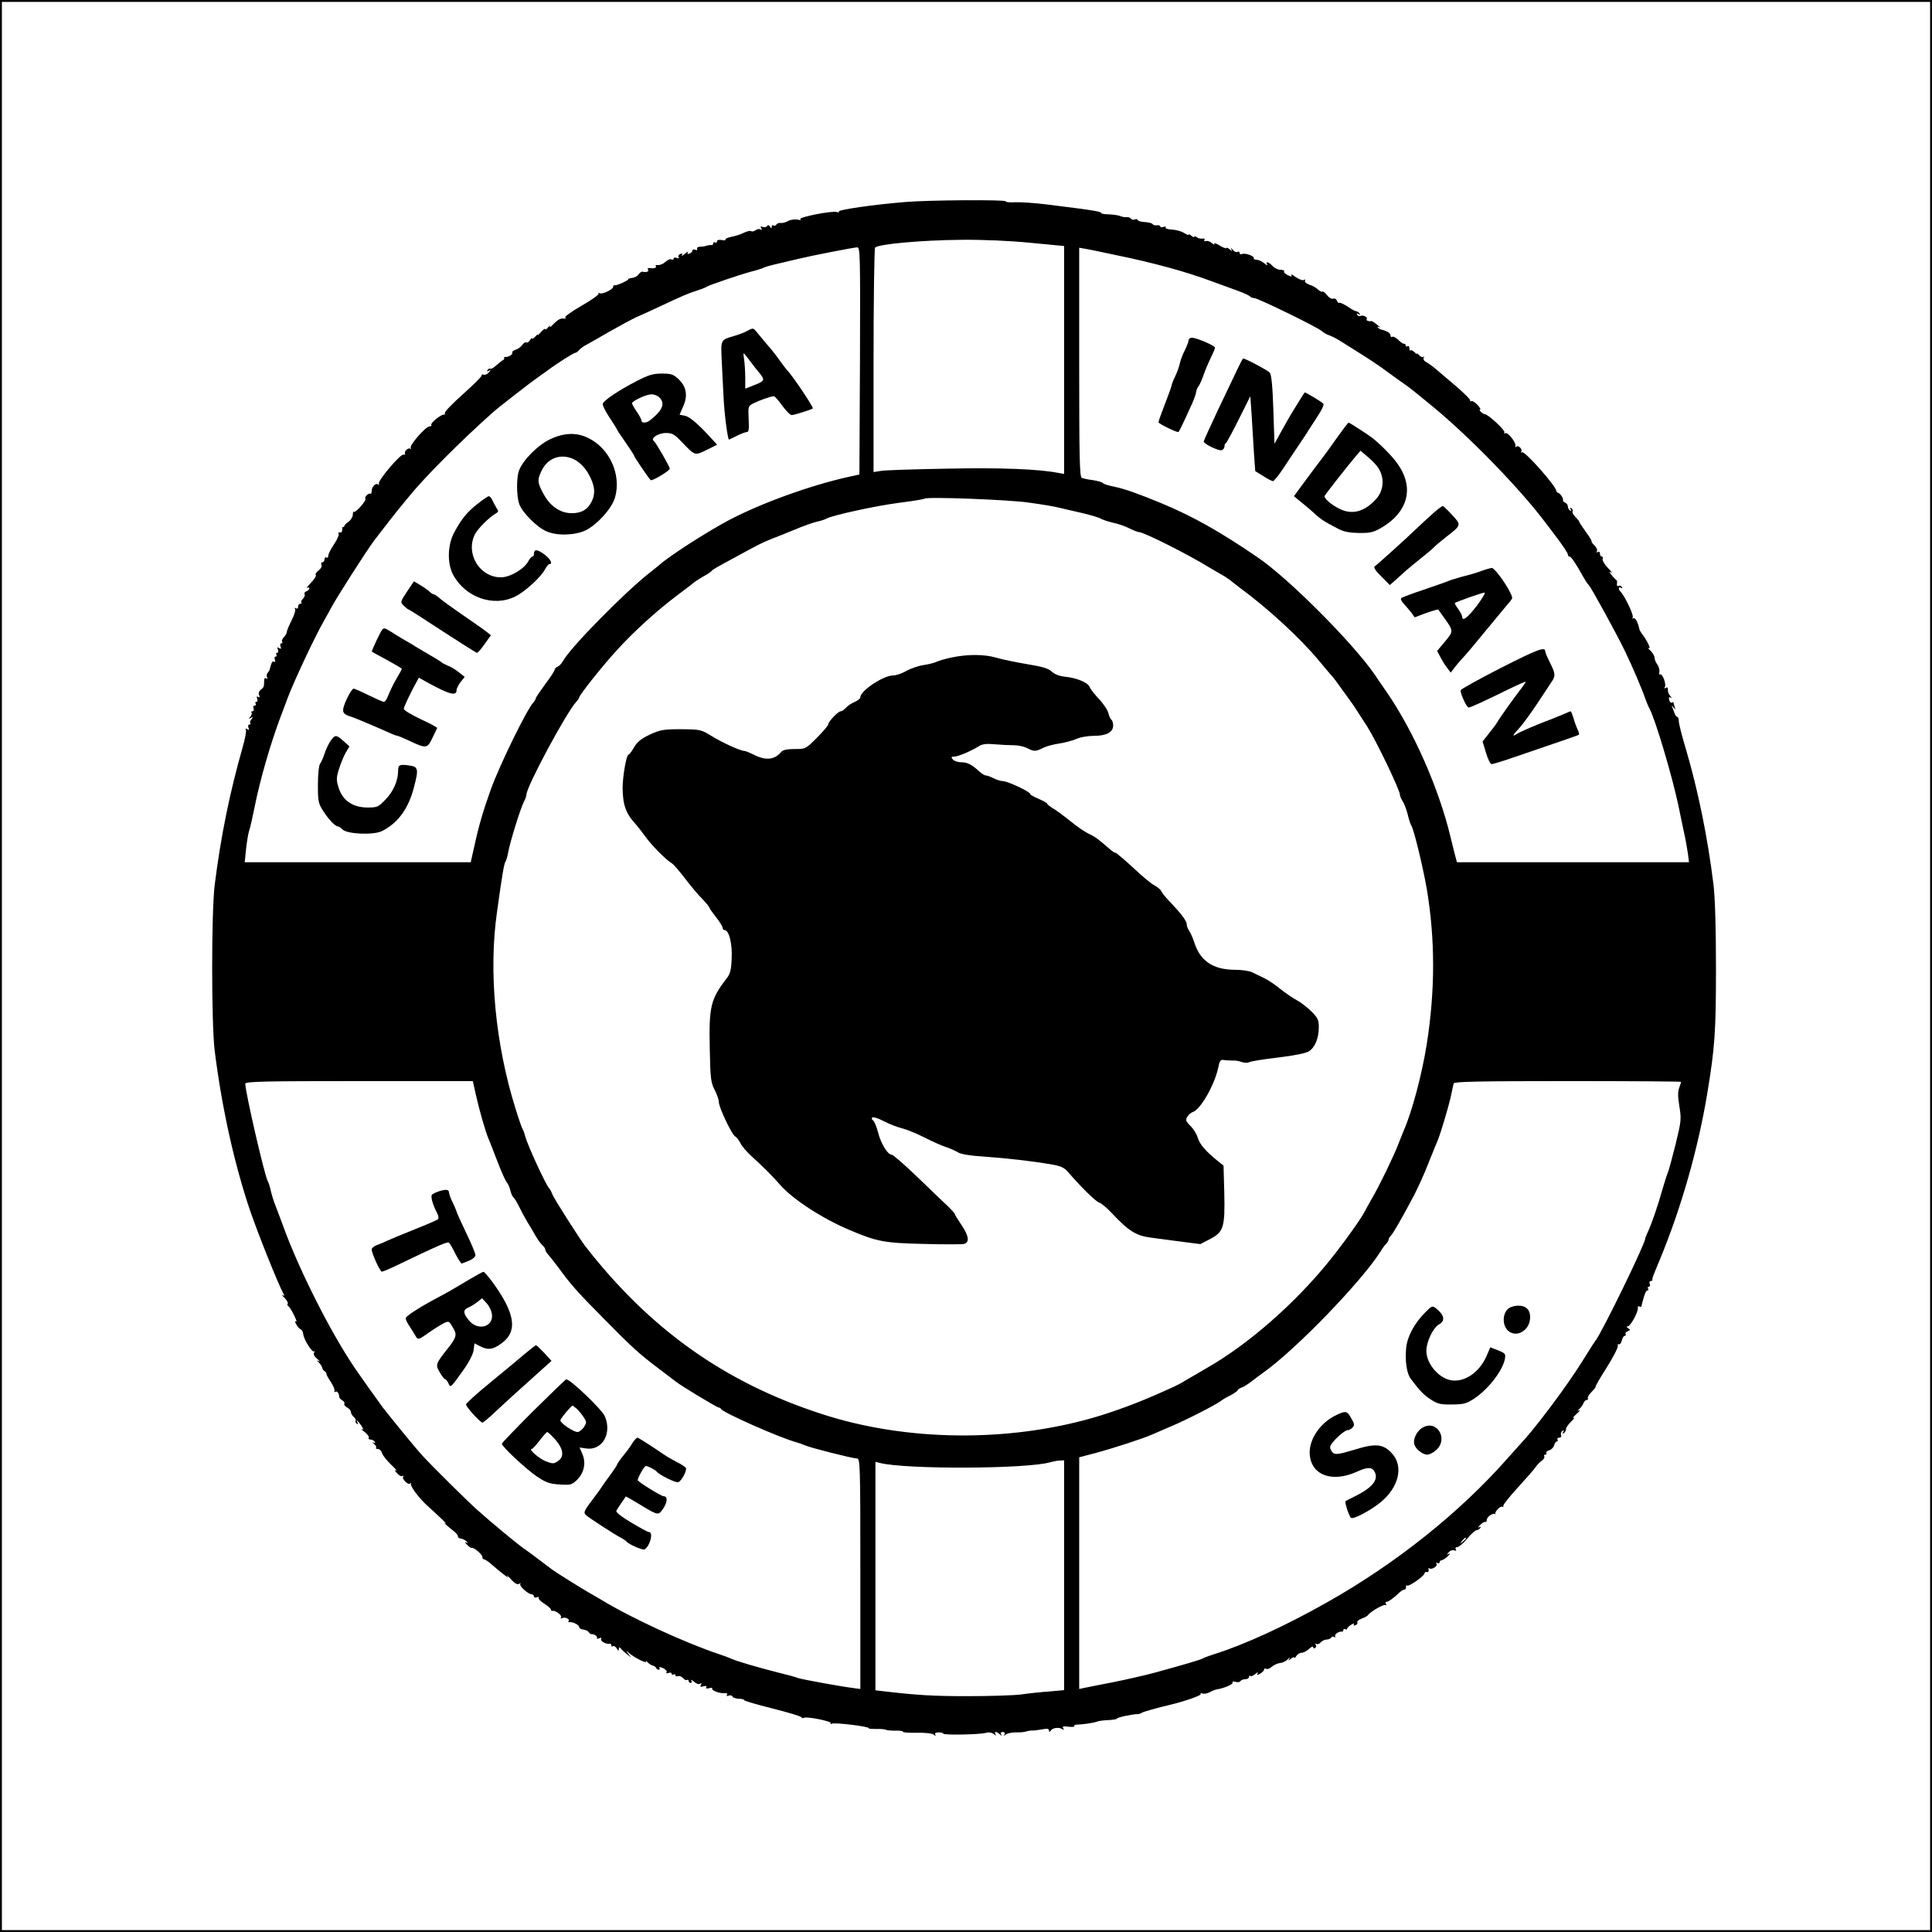 <?xml version="1.0" standalone="no"?>
<!DOCTYPE svg PUBLIC "-//W3C//DTD SVG 20010904//EN"
 "http://www.w3.org/TR/2001/REC-SVG-20010904/DTD/svg10.dtd">
<svg version="1.0" xmlns="http://www.w3.org/2000/svg"
 width="1024pt" height="1024pt" viewBox="0 0 1024 1024"
 preserveAspectRatio="xMidYMid meet">
<g transform="translate(0,1024) scale(0.1,-0.1)"
fill="#000000" stroke="none">
<path d="M0 5120 l0 -5120 5120 0 5120 0 0 5120 0 5120 -5120 0 -5120 0 0
-5120z m10230 0 l0 -5110 -5110 0 -5110 0 0 5110 0 5110 5110 0 5110 0 0
-5110z"/>
<path d="M4795 9169 c-162 -13 -355 -41 -349 -50 3 -5 -2 -6 -10 -3 -23 9
-209 -28 -194 -38 8 -5 2 -6 -14 -2 -14 3 -37 0 -50 -7 -12 -7 -30 -12 -40
-11 -9 2 -19 -2 -23 -8 -3 -6 -11 -8 -16 -5 -5 4 -9 0 -9 -7 0 -10 -2 -10 -9
1 -6 9 -11 10 -15 3 -4 -6 -14 -8 -23 -5 -12 5 -14 3 -8 -7 5 -9 4 -11 -4 -6
-6 4 -18 2 -26 -4 -8 -6 -19 -9 -24 -5 -6 3 -23 -1 -39 -9 -15 -8 -44 -17 -65
-21 -20 -4 -35 -11 -32 -15 2 -4 -7 -5 -20 -2 -15 2 -25 0 -25 -7 0 -7 -4 -9
-10 -6 -5 3 -10 1 -10 -4 0 -6 -3 -10 -7 -10 -5 1 -12 0 -18 -1 -5 -1 -14 -3
-20 -5 -5 -1 -18 -3 -28 -3 -10 -1 -15 -6 -12 -12 3 -6 -1 -7 -9 -4 -9 3 -16
2 -16 -4 0 -5 -7 -13 -16 -16 -10 -4 -13 -2 -8 7 4 6 -3 3 -16 -8 -13 -11 -20
-14 -16 -8 5 9 2 11 -8 7 -9 -3 -13 -11 -9 -17 4 -6 0 -8 -10 -4 -10 3 -17 2
-17 -4 0 -6 -5 -7 -11 -4 -6 4 -20 -2 -32 -13 -12 -11 -30 -18 -40 -17 -9 2
-15 -1 -11 -6 5 -9 -9 -13 -35 -10 -7 2 -10 -2 -6 -8 6 -10 -8 -16 -30 -11 -5
1 -15 -6 -21 -15 -7 -9 -21 -17 -33 -18 -12 -1 -21 -4 -21 -7 0 -7 -63 -35
-72 -32 -5 1 -8 -2 -8 -8 0 -14 -59 -42 -72 -34 -6 4 -9 3 -5 -2 3 -5 -37 -34
-88 -63 -52 -30 -92 -58 -89 -63 3 -5 2 -8 -3 -7 -21 4 -34 -3 -59 -28 -15
-16 -23 -21 -20 -13 4 8 0 6 -8 -4 -9 -11 -16 -16 -16 -10 0 5 -10 -2 -23 -16
-12 -14 -20 -21 -17 -15 3 6 -3 2 -12 -8 -10 -11 -18 -15 -18 -11 0 5 -5 1
-11 -9 -6 -9 -14 -15 -19 -12 -5 3 -15 -3 -22 -13 -7 -11 -23 -22 -36 -26 -12
-4 -20 -11 -17 -16 5 -8 -23 -25 -38 -22 -4 1 -6 -1 -5 -5 2 -5 -1 -10 -7 -12
-5 -3 -21 -15 -34 -27 -14 -13 -28 -21 -32 -18 -4 2 -11 -1 -15 -7 -5 -8 -3
-9 7 -4 12 8 12 6 0 -9 -8 -9 -20 -15 -27 -12 -8 3 -13 1 -11 -4 1 -5 -43 -49
-98 -98 -55 -49 -99 -94 -97 -101 1 -6 -1 -10 -5 -9 -13 4 -73 -44 -67 -54 3
-4 -1 -8 -10 -8 -19 0 -107 -100 -99 -113 3 -6 2 -8 -3 -5 -11 7 -35 -17 -27
-26 4 -3 -1 -6 -10 -6 -19 0 -134 -137 -129 -153 2 -7 0 -9 -4 -5 -11 11 -34
-12 -34 -34 0 -10 -3 -17 -7 -15 -10 6 -34 -19 -26 -27 3 -3 -8 -21 -25 -40
-16 -19 -33 -32 -36 -29 -3 4 -6 -3 -6 -15 0 -11 -10 -28 -22 -37 -13 -8 -23
-19 -23 -23 0 -4 -3 -6 -6 -5 -4 1 -6 -5 -5 -15 0 -9 -5 -16 -12 -14 -8 1 -11
-2 -7 -8 3 -5 -8 -30 -24 -54 -17 -25 -31 -52 -31 -61 0 -9 -4 -13 -10 -10 -5
3 -10 -1 -10 -9 0 -9 -5 -16 -11 -16 -6 0 -9 -7 -5 -15 3 -8 -4 -21 -16 -29
-11 -8 -18 -19 -14 -24 3 -5 -9 -24 -27 -42 -18 -19 -26 -30 -19 -26 6 4 12 3
12 -2 0 -6 -7 -13 -16 -16 -8 -3 -13 -10 -10 -15 4 -5 0 -16 -8 -24 -8 -8 -12
-17 -9 -21 4 -3 1 -6 -5 -6 -7 0 -12 -7 -12 -16 0 -9 -5 -12 -12 -8 -7 4 -8 3
-4 -4 4 -6 -5 -34 -19 -61 -14 -28 -25 -55 -25 -61 0 -6 -7 -18 -15 -27 -8 -8
-13 -19 -10 -24 4 -5 2 -9 -4 -9 -6 0 -7 -7 -4 -17 5 -12 3 -14 -7 -8 -10 6
-12 4 -7 -8 3 -10 2 -17 -4 -17 -6 0 -7 -4 -4 -10 3 -5 2 -10 -4 -10 -6 0 -7
-7 -4 -17 4 -10 2 -14 -4 -10 -9 6 -15 -6 -24 -43 0 -3 -5 -10 -11 -17 -5 -7
-6 -18 -2 -24 4 -8 3 -9 -4 -5 -8 5 -12 0 -12 -13 0 -31 -2 -35 -18 -47 -9 -7
-13 -18 -9 -28 5 -11 3 -15 -5 -10 -8 5 -9 2 -5 -9 3 -10 2 -17 -4 -17 -6 0
-7 -4 -4 -10 3 -5 1 -10 -5 -10 -7 0 -10 -7 -6 -15 3 -8 0 -15 -6 -15 -6 0 -8
-3 -5 -7 4 -3 1 -13 -6 -21 -10 -13 -9 -14 3 -7 12 7 13 6 3 -7 -7 -8 -10 -18
-6 -21 3 -4 1 -7 -5 -7 -6 0 -9 -7 -5 -17 5 -12 3 -14 -7 -8 -8 5 -11 4 -7 -2
4 -6 -4 -49 -17 -94 -68 -238 -116 -473 -148 -729 -18 -143 -18 -737 0 -880
38 -303 104 -600 188 -848 43 -125 149 -390 175 -436 8 -14 8 -16 -3 -11 -7 5
-3 -2 10 -14 12 -12 20 -26 17 -31 -3 -4 -2 -10 2 -12 5 -1 18 -22 30 -46 12
-24 18 -40 12 -36 -7 4 -7 -1 1 -15 6 -12 17 -24 24 -27 6 -2 12 -13 13 -24 2
-28 48 -101 58 -93 4 5 5 2 0 -6 -5 -9 0 -20 16 -33 13 -11 17 -17 9 -13 -13
6 -13 5 0 -7 8 -7 16 -20 18 -28 2 -8 8 -16 13 -18 5 -2 9 -8 9 -13 0 -6 11
-26 25 -46 13 -20 21 -41 18 -46 -3 -6 -1 -7 4 -4 10 6 20 -7 21 -27 0 -5 7
-13 16 -18 9 -5 14 -13 11 -18 -3 -5 4 -14 15 -20 11 -6 20 -17 20 -24 0 -8 7
-19 15 -26 8 -7 13 -16 10 -20 -3 -5 0 -12 6 -16 8 -4 9 -3 5 4 -15 24 2 11
19 -14 12 -18 13 -24 4 -19 -8 3 -2 -3 14 -15 15 -12 25 -26 21 -31 -3 -5 2
-9 10 -9 8 0 18 -5 22 -12 5 -7 2 -9 -7 -4 -8 4 -6 1 3 -7 10 -8 15 -17 11
-20 -3 -4 1 -7 10 -7 8 0 19 -10 22 -22 4 -13 26 -40 49 -62 22 -21 34 -35 26
-30 -10 5 -9 0 4 -14 10 -12 23 -19 29 -15 5 3 7 1 4 -4 -8 -13 27 -46 37 -36
4 5 6 4 4 -2 -4 -13 47 -81 92 -120 69 -63 105 -97 90 -89 -15 9 2 -7 47 -43
12 -10 21 -21 20 -26 -1 -5 6 -11 17 -12 10 -2 24 -9 30 -16 8 -9 7 -10 -4 -4
-8 4 -6 -1 5 -12 11 -11 22 -19 24 -17 8 7 61 -37 58 -49 -1 -6 3 -11 8 -12 6
0 21 -10 35 -22 69 -60 104 -85 90 -67 -8 11 -1 5 16 -14 21 -24 36 -32 45
-27 8 5 11 5 7 0 -9 -9 41 -55 60 -55 6 0 12 -5 12 -11 0 -6 7 -8 16 -5 8 3
13 2 9 -3 -3 -5 11 -19 30 -31 19 -12 35 -26 35 -31 0 -5 3 -8 8 -7 15 4 52
-23 46 -34 -4 -6 -3 -8 4 -5 14 9 43 -3 36 -14 -3 -5 -2 -8 3 -7 16 4 53 -14
53 -26 0 -6 10 -12 22 -13 11 -1 24 -7 28 -13 4 -7 10 -11 14 -11 15 1 35 -12
30 -20 -3 -5 3 -6 12 -2 11 4 15 3 10 -5 -6 -10 29 -29 47 -24 4 1 7 -3 7 -9
0 -5 4 -8 9 -4 6 3 14 -3 20 -12 8 -14 10 -15 11 -3 0 9 3 11 8 5 4 -5 18 -19
32 -30 l25 -20 -15 20 c-14 20 -14 20 6 2 30 -25 95 -57 88 -43 -3 6 0 4 8 -4
7 -8 20 -16 28 -18 8 -2 17 -8 18 -13 2 -5 8 -9 13 -9 6 0 7 5 4 10 -4 6 4 5
19 -1 14 -7 23 -17 19 -22 -4 -6 0 -8 10 -4 10 3 17 2 17 -4 0 -6 4 -7 10 -4
5 3 10 2 10 -4 0 -6 6 -8 13 -5 8 3 20 -2 27 -10 7 -9 16 -13 21 -10 5 3 9 0
9 -5 0 -6 5 -11 11 -11 5 0 7 6 3 13 -4 6 2 4 14 -6 12 -11 26 -16 33 -11 8 5
10 3 4 -6 -6 -10 -3 -12 13 -8 14 4 20 2 15 -5 -4 -6 2 -8 15 -5 12 4 20 2 17
-2 -6 -10 44 -28 68 -24 10 1 14 -2 10 -9 -4 -6 0 -8 10 -4 9 3 17 1 19 -5 2
-6 18 -11 35 -12 17 0 29 -4 27 -7 -2 -3 65 -23 149 -44 84 -21 154 -42 155
-47 2 -4 7 -6 12 -3 14 9 149 -18 143 -28 -3 -6 -1 -7 5 -3 13 8 203 -15 197
-24 -2 -3 16 -4 38 -4 23 1 46 -1 52 -4 5 -3 29 -5 52 -5 24 1 41 -2 39 -6 -2
-3 30 -6 72 -5 45 1 83 -3 91 -10 11 -8 13 -8 8 0 -4 7 2 12 18 12 14 0 25 -3
25 -7 0 -8 188 -5 223 4 18 5 33 3 44 -6 12 -10 15 -10 9 -1 -9 16 6 16 23 0
11 -10 13 -10 7 0 -5 7 -1 12 9 12 10 0 13 -5 9 -13 -6 -9 -5 -9 7 0 8 6 32
11 54 11 22 -1 47 2 55 5 8 3 22 5 30 5 8 -1 32 2 53 6 27 5 37 4 37 -6 0 -9
2 -10 8 -2 9 16 43 21 61 10 10 -7 12 -6 6 4 -6 9 1 12 28 8 20 -2 34 -1 31 3
-2 5 4 8 13 8 33 1 88 9 104 15 8 4 36 8 62 9 26 1 47 5 47 8 0 6 78 23 110
24 8 0 17 3 20 6 4 5 87 28 155 44 72 17 164 49 159 56 -3 5 2 6 10 3 8 -3 25
0 38 7 13 7 30 14 38 15 39 6 89 28 83 37 -3 5 3 6 15 3 11 -4 23 -2 27 4 3 5
15 10 26 10 10 0 19 5 19 12 0 6 3 8 7 5 3 -4 15 1 26 10 11 10 17 12 13 5 -7
-11 -4 -12 13 -3 11 7 21 16 21 22 0 6 5 7 11 4 5 -4 19 1 29 10 11 10 31 19
46 21 14 1 32 11 41 21 8 10 11 11 7 3 -7 -13 -5 -13 9 -1 9 7 17 10 17 5 0
-5 5 -1 11 9 5 9 18 17 28 17 9 0 27 9 39 20 12 12 22 16 22 10 0 -6 5 -8 10
-5 6 4 7 11 4 17 -4 6 -2 8 3 5 6 -4 16 0 23 8 7 8 21 15 31 15 10 0 21 5 24
10 4 6 11 7 17 4 6 -4 8 -2 5 3 -7 10 20 28 36 25 4 -1 7 3 7 9 0 5 5 7 10 4
6 -3 10 -2 10 2 0 5 9 14 21 21 12 8 18 9 15 3 -4 -7 -1 -8 8 -5 9 3 13 10 10
15 -3 5 7 14 23 20 15 5 30 14 33 18 12 18 84 60 93 54 6 -3 7 -1 3 5 -4 7 -2
12 3 12 10 0 37 19 69 50 9 8 20 15 26 15 6 1 10 7 8 14 -1 7 1 10 6 7 10 -6
92 51 92 65 0 5 6 8 13 7 6 -2 11 4 9 12 -2 8 0 12 3 8 11 -11 47 11 39 24 -4
7 -3 8 4 4 7 -4 12 -2 12 3 0 6 5 11 10 11 6 0 21 10 33 21 12 12 15 18 7 14
-13 -8 -13 -6 -2 7 8 10 20 14 29 11 11 -4 14 -2 9 5 -4 7 -1 12 8 12 8 0 32
20 53 45 20 25 43 45 50 45 6 0 15 5 19 12 5 7 2 8 -7 3 -8 -4 -5 1 6 12 11
11 23 19 28 16 4 -2 7 3 7 11 0 16 33 39 44 31 3 -3 4 -2 2 1 -7 9 27 44 36
38 5 -3 7 -1 6 5 -2 5 33 49 77 97 44 48 87 97 94 108 8 12 23 27 33 34 10 7
16 18 13 23 -4 5 -1 9 5 9 6 0 9 4 6 9 -3 5 4 11 15 14 11 3 23 15 26 26 3 12
10 21 15 21 5 0 6 4 3 10 -3 5 1 10 9 10 9 0 13 6 10 14 -3 8 0 17 7 22 8 5
10 3 4 -6 -5 -9 -4 -11 3 -6 7 4 12 13 12 21 0 8 12 26 28 41 15 15 20 23 12
19 -8 -4 -1 5 15 20 17 14 23 24 15 20 -12 -5 -12 -4 1 7 8 7 18 21 22 31 3 9
11 17 17 17 6 0 9 4 6 9 -3 5 6 20 21 35 14 14 23 26 20 26 -3 0 23 46 59 102
35 56 62 108 59 116 -2 7 0 10 5 7 5 -3 12 6 16 20 3 14 10 25 16 25 5 0 7 4
4 9 -3 5 2 12 11 15 15 6 15 8 3 16 -10 6 -11 10 -3 10 15 0 58 79 54 99 -1 7
2 10 8 6 6 -3 12 -1 12 4 1 6 2 14 4 19 14 51 19 62 27 62 5 0 6 5 3 10 -3 6
-2 10 4 10 6 0 8 7 5 15 -4 8 -1 15 5 15 6 0 10 3 9 8 -1 7 0 11 40 107 113
273 202 585 251 880 40 243 46 324 46 665 0 215 -5 373 -13 440 -31 253 -83
506 -148 725 -20 66 -36 130 -36 143 0 12 -4 22 -8 22 -4 0 -10 8 -14 18 -3 9
-9 24 -12 32 -5 13 -4 13 6 0 10 -13 11 -12 6 3 -3 10 -6 21 -6 23 0 3 -4 3
-9 0 -5 -3 -11 3 -14 14 -3 13 -1 18 6 13 9 -5 9 -3 0 8 -11 14 -13 19 -13 40
0 5 -5 7 -12 3 -7 -5 -8 -3 -4 5 9 15 -13 73 -25 66 -4 -3 -6 3 -4 14 2 10 -3
27 -10 38 -8 10 -15 26 -15 35 0 10 -10 27 -22 39 -13 12 -17 18 -9 14 14 -8
-10 43 -36 75 -6 8 -13 20 -14 25 -7 36 -22 64 -32 58 -6 -3 -7 -1 -3 5 6 11
-42 113 -65 136 -13 14 -11 29 3 20 7 -4 8 -3 4 5 -4 6 -12 9 -17 6 -8 -6 -11
2 -8 21 0 4 -3 10 -8 13 -4 3 -15 15 -23 25 -13 18 -13 19 0 11 8 -5 0 7 -18
25 -18 19 -30 40 -28 47 3 7 1 13 -4 13 -6 0 -10 7 -10 16 0 9 -5 12 -12 8 -7
-4 -8 -3 -4 4 4 6 -2 20 -14 32 -11 11 -17 20 -14 20 3 0 -10 23 -30 50 -20
28 -36 52 -36 55 0 3 -9 14 -20 25 -12 12 -18 25 -15 30 3 5 0 12 -6 16 -8 5
-9 3 -4 -6 5 -9 4 -11 -3 -6 -7 4 -12 14 -12 22 0 8 -7 17 -15 20 -8 4 -13 9
-11 13 5 7 -15 37 -26 39 -5 1 -8 5 -9 10 -2 26 -168 214 -182 205 -5 -3 -7
-1 -4 4 8 13 -17 36 -27 25 -4 -4 -6 -2 -4 4 5 18 -41 76 -54 68 -6 -4 -8 -3
-4 4 6 10 -87 97 -105 97 -4 0 -14 6 -21 13 -6 6 -8 12 -3 12 5 0 -2 11 -15
25 -12 13 -27 22 -32 19 -5 -3 -7 -1 -6 4 2 5 -33 39 -77 77 -44 37 -92 78
-106 90 -15 13 -36 28 -48 35 -13 6 -19 16 -15 23 4 7 4 9 -1 5 -4 -4 -15 1
-24 10 -9 10 -14 13 -11 7 3 -6 -2 -3 -11 7 -9 9 -19 14 -23 11 -3 -4 -6 1 -6
11 0 9 -4 14 -10 11 -5 -3 -10 -1 -10 4 0 6 -3 10 -7 9 -5 -2 -18 7 -31 20
-12 12 -27 20 -32 17 -6 -4 -10 0 -10 8 0 12 -21 24 -52 31 -3 0 -10 5 -15 10
-5 5 -2 6 7 2 8 -4 4 1 -10 12 -13 11 -27 20 -30 20 -19 -2 -30 3 -26 11 7 10
-22 24 -34 16 -5 -3 -12 0 -16 6 -5 8 -3 9 6 4 9 -5 11 -4 6 3 -4 7 -12 12
-17 12 -6 0 -26 11 -46 25 -20 13 -40 22 -44 20 -4 -3 -10 2 -13 11 -3 9 -12
14 -20 11 -8 -3 -22 5 -32 18 -10 13 -21 22 -25 19 -4 -2 -14 3 -23 11 -8 9
-29 21 -46 26 -17 6 -27 16 -23 22 3 6 1 7 -6 3 -6 -4 -25 3 -43 15 -17 13
-28 18 -24 11 6 -9 2 -10 -18 -1 -14 7 -23 16 -20 20 3 5 -6 9 -19 9 -13 0
-32 9 -42 20 -20 22 -40 27 -29 8 4 -7 -2 -5 -13 5 -11 10 -30 19 -41 20 -11
0 -19 4 -17 8 7 10 -43 29 -60 23 -8 -4 -15 -1 -15 6 0 6 -5 8 -11 5 -6 -4
-17 1 -25 11 -9 11 -12 12 -8 4 7 -13 5 -13 -9 -1 -9 7 -17 10 -17 6 0 -4 -16
2 -36 14 -19 12 -32 15 -28 9 4 -7 -1 -6 -12 3 -10 9 -25 14 -33 11 -8 -2 -11
0 -7 6 3 6 -1 9 -11 7 -10 -1 -24 2 -30 8 -7 5 -13 6 -13 2 0 -4 -7 -2 -15 5
-8 7 -15 10 -15 6 0 -4 -11 1 -24 9 -14 9 -42 17 -64 18 -22 1 -37 6 -34 11 3
5 -2 7 -11 3 -10 -3 -17 -2 -17 2 0 5 -8 8 -17 7 -10 -2 -21 1 -24 6 -3 5 -22
10 -42 11 -20 1 -37 6 -37 11 0 4 -7 6 -15 3 -8 -4 -17 -2 -21 4 -3 5 -13 9
-22 8 -10 -1 -25 1 -35 6 -10 4 -38 8 -62 9 -23 0 -41 4 -39 7 3 6 -36 13
-136 26 -19 2 -87 11 -150 19 -63 8 -139 13 -168 12 -28 -2 -52 0 -52 5 0 9
-405 7 -535 -4z m668 -216 l177 -17 0 -604 0 -604 -28 5 c-104 21 -307 29
-594 23 -172 -3 -330 -8 -350 -12 l-38 -6 0 588 c0 324 4 594 8 601 12 19 244
40 457 42 117 1 258 -5 368 -16z m-905 -625 l-3 -603 -60 -13 c-204 -46 -458
-138 -630 -228 -122 -65 -321 -193 -371 -239 -6 -5 -28 -23 -50 -40 -137 -108
-423 -399 -461 -470 -7 -12 -19 -25 -28 -29 -8 -3 -15 -10 -15 -15 0 -6 -22
-40 -50 -77 -27 -37 -50 -70 -50 -75 0 -4 -6 -14 -12 -21 -35 -36 -177 -327
-225 -458 -41 -113 -64 -192 -86 -292 l-22 -98 -599 0 -599 0 7 68 c4 37 11
81 16 97 6 17 19 75 30 130 28 141 83 331 135 470 15 39 33 88 41 109 37 96
140 316 194 411 16 28 32 57 36 65 23 45 189 305 227 355 44 58 133 172 142
181 5 7 24 29 40 49 81 101 277 298 448 450 24 22 203 161 231 180 16 11 41
29 56 40 55 41 141 95 149 95 5 0 14 7 21 15 7 8 24 21 39 28 14 8 71 40 126
72 55 31 118 65 140 75 22 9 78 35 125 57 117 55 149 69 195 83 22 7 45 16 50
20 13 9 179 65 235 80 25 6 54 15 65 20 11 6 49 16 85 24 36 9 85 20 110 26
67 16 282 58 303 59 16 1 17 -32 15 -601z m1352 561 c205 -42 376 -89 510
-139 47 -17 110 -40 140 -51 30 -11 59 -24 64 -29 6 -6 16 -10 24 -10 19 0
341 -157 358 -175 8 -7 24 -17 36 -21 13 -4 41 -18 63 -32 22 -14 57 -36 78
-49 80 -50 124 -79 183 -123 34 -25 72 -52 84 -60 13 -8 80 -62 149 -119 201
-167 464 -439 596 -616 17 -22 33 -44 38 -50 51 -67 77 -106 77 -114 0 -6 4
-11 9 -11 9 0 34 -38 74 -110 11 -19 23 -37 27 -40 10 -7 150 -262 194 -354
41 -85 91 -203 107 -251 6 -16 15 -39 21 -49 31 -57 120 -356 154 -516 7 -36
20 -96 28 -135 9 -38 18 -91 22 -117 l6 -48 -615 0 -615 0 -6 23 c-4 12 -15
60 -27 107 -61 257 -195 562 -338 770 -25 36 -54 78 -65 95 -116 168 -453 506
-616 618 -196 135 -350 222 -515 290 -121 50 -191 75 -247 87 -32 6 -60 15
-63 20 -2 4 -26 11 -51 15 -26 3 -53 9 -60 12 -12 4 -14 107 -14 613 l0 607
28 -5 c15 -2 88 -17 162 -33z m-456 -1313 c66 -9 138 -21 160 -27 23 -5 79
-19 125 -29 46 -11 89 -24 95 -29 6 -4 34 -14 63 -21 29 -6 69 -20 90 -31 20
-10 43 -19 49 -19 26 0 261 -118 379 -191 17 -10 44 -26 60 -35 17 -9 44 -27
60 -41 17 -13 35 -27 40 -31 143 -105 314 -262 410 -377 32 -38 64 -77 72 -85
8 -8 32 -40 53 -70 22 -30 43 -59 47 -65 8 -10 41 -60 89 -135 48 -76 174
-337 174 -363 0 -7 7 -22 14 -33 8 -12 20 -43 27 -70 6 -27 15 -53 19 -59 13
-18 61 -216 82 -335 45 -269 45 -538 0 -825 -26 -162 -78 -358 -123 -460 -5
-11 -17 -43 -28 -70 -24 -63 -102 -224 -141 -290 -16 -27 -32 -57 -36 -65 -20
-40 -117 -175 -190 -265 -182 -225 -428 -440 -643 -563 -35 -21 -84 -49 -110
-64 -25 -16 -56 -32 -69 -38 -12 -5 -41 -18 -65 -29 -124 -56 -252 -103 -362
-135 -459 -132 -996 -125 -1438 19 -514 166 -912 449 -1255 890 -30 39 -165
251 -173 272 -6 15 -13 30 -17 33 -15 11 -118 234 -128 277 -4 15 -10 33 -14
38 -4 6 -21 55 -38 110 -107 342 -143 726 -98 1040 28 203 38 260 46 270 4 6
10 28 14 50 9 51 64 229 82 264 8 14 14 32 14 39 0 42 214 440 265 493 8 9 15
19 15 23 0 11 124 168 197 247 90 100 216 214 328 298 44 33 85 64 90 69 6 4
26 17 45 28 19 10 38 23 41 27 3 5 17 14 30 21 13 8 51 28 84 46 128 70 151
82 195 100 25 9 83 33 130 52 47 20 101 39 120 43 19 4 41 11 50 16 32 18 261
68 385 84 72 9 132 19 135 22 11 11 444 -5 554 -21z m-2932 -3138 c18 -81 53
-202 67 -233 5 -11 26 -65 47 -120 21 -55 44 -106 50 -112 7 -7 15 -26 19 -43
4 -16 11 -32 15 -35 5 -3 19 -25 30 -48 11 -23 31 -60 44 -82 14 -22 34 -56
45 -76 11 -19 27 -41 35 -48 9 -8 16 -18 16 -24 0 -6 7 -17 15 -26 8 -9 32
-39 53 -67 65 -90 104 -134 242 -273 156 -158 187 -186 289 -263 42 -32 81
-62 88 -67 22 -20 223 -141 232 -141 5 0 11 -4 13 -8 7 -18 312 -153 398 -176
14 -4 34 -11 45 -16 28 -13 253 -70 276 -70 18 0 19 -18 19 -611 l0 -611 -37
5 c-66 8 -277 47 -293 53 -8 4 -55 17 -105 29 -110 28 -223 61 -250 74 -11 5
-40 16 -65 24 -181 61 -458 188 -620 286 -19 11 -52 31 -74 43 -66 39 -169
104 -191 120 -104 79 -134 101 -155 115 -27 19 -169 136 -239 199 -52 46 -239
231 -294 291 -32 35 -138 164 -208 253 -16 21 -115 160 -149 210 -127 187
-291 512 -375 740 -15 41 -35 95 -45 120 -10 25 -21 61 -25 80 -4 19 -11 41
-16 50 -17 30 -119 472 -119 516 0 12 100 14 603 14 l603 0 16 -72z m6388 68
c0 -3 -5 -17 -10 -32 -8 -19 -7 -48 1 -98 11 -67 10 -78 -20 -201 -18 -71 -36
-139 -41 -150 -5 -11 -18 -51 -29 -90 -25 -89 -57 -181 -76 -222 -8 -17 -15
-34 -15 -38 0 -27 -228 -495 -263 -540 -4 -5 -22 -32 -39 -60 -56 -90 -82
-129 -147 -220 -64 -89 -157 -209 -196 -250 -11 -12 -49 -55 -85 -95 -254
-288 -593 -558 -955 -762 -219 -124 -432 -222 -595 -274 -25 -8 -54 -18 -65
-24 -20 -10 -97 -32 -260 -77 -49 -13 -146 -35 -215 -49 -69 -13 -137 -27
-152 -30 l-28 -6 0 614 0 614 88 23 c99 27 252 77 297 97 17 7 63 27 104 45
79 33 236 114 261 133 8 7 32 21 53 31 20 11 37 23 37 27 0 3 9 9 19 13 11 3
35 18 54 33 19 15 48 36 63 47 171 121 518 480 620 640 10 17 24 36 31 43 7 7
13 17 13 22 0 5 6 15 13 22 13 14 59 94 122 213 20 39 55 115 76 170 22 55 44
109 49 120 15 36 58 179 70 235 6 30 13 61 15 68 4 9 133 12 605 12 330 0 600
-2 600 -4z m-3270 -2615 l0 -609 -77 -7 c-43 -3 -111 -10 -151 -16 -40 -5
-168 -9 -283 -9 -184 0 -266 5 -446 26 l-43 5 0 606 0 605 24 -6 c139 -35 784
-32 903 4 15 4 38 9 51 9 l22 1 0 -609z m2130 195 c0 -2 -8 -10 -17 -17 -16
-13 -17 -12 -4 4 13 16 21 21 21 13z"/>
<path d="M3960 8486 c-14 -8 -45 -20 -70 -27 -70 -20 -70 -20 -65 -123 2 -50
7 -140 10 -201 4 -89 22 -225 29 -225 1 0 19 9 41 20 22 11 46 20 53 20 11 0
13 15 10 69 -3 68 -3 69 27 84 32 16 92 37 107 37 4 0 24 -22 44 -50 20 -27
42 -50 50 -50 13 0 105 29 112 35 6 5 -110 178 -138 205 -3 3 -21 27 -40 53
-19 27 -46 61 -60 76 -14 16 -36 43 -50 60 -28 35 -26 35 -60 17z m24 -171 c8
-11 27 -35 42 -53 30 -37 27 -42 -33 -65 l-43 -17 0 58 c0 31 -3 75 -6 97 -6
44 -10 46 40 -20z"/>
<path d="M3374 8220 c-93 -48 -171 -100 -179 -119 -3 -7 13 -40 35 -73 22 -33
40 -62 40 -64 0 -2 20 -33 45 -68 25 -36 45 -67 45 -69 0 -8 81 -126 89 -132
9 -5 101 50 101 61 0 11 -74 139 -84 146 -21 14 22 43 64 43 33 0 45 -7 82
-46 72 -75 70 -75 133 -44 l56 28 -23 25 c-73 81 -121 123 -147 128 l-29 6 19
44 c26 57 17 105 -25 145 -27 25 -39 29 -88 29 -47 0 -70 -7 -134 -40z m120
-86 c33 -32 19 -68 -48 -121 -19 -16 -46 -17 -46 -2 0 5 -11 27 -25 47 -14 20
-25 40 -25 44 0 13 74 47 102 48 15 0 34 -7 42 -16z"/>
<path d="M2914 7911 c-63 -30 -143 -110 -163 -165 -14 -36 -14 -135 1 -177 15
-44 94 -124 144 -145 56 -25 151 -22 208 5 62 31 140 117 156 175 34 121 -29
260 -143 315 -62 30 -128 28 -203 -8z m123 -103 c38 -17 72 -54 94 -103 23
-49 24 -87 4 -125 -22 -42 -53 -60 -105 -60 -57 0 -110 34 -144 93 -38 66 -40
83 -15 133 32 66 99 91 166 62z"/>
<path d="M2532 7570 c-57 -44 -88 -83 -126 -155 -34 -65 -36 -161 -5 -220 64
-121 214 -174 329 -117 52 25 138 104 159 145 8 15 18 27 23 27 20 0 5 29 -29
53 -37 27 -53 27 -53 1 0 -8 -4 -14 -8 -14 -5 0 -15 -11 -22 -25 -22 -41 -97
-85 -145 -85 -112 0 -188 123 -139 226 15 31 77 93 114 114 12 7 13 12 2 27
-6 10 -16 28 -22 41 -5 12 -14 22 -19 22 -5 0 -32 -18 -59 -40z"/>
<path d="M2157 7104 c-36 -55 -36 -55 -16 -75 10 -10 21 -19 24 -19 3 0 84
-52 180 -115 97 -63 179 -115 183 -115 5 0 23 21 41 47 l33 46 -24 19 c-12 10
-50 36 -83 59 -127 88 -150 105 -169 122 -11 9 -23 17 -27 17 -4 0 -14 6 -21
13 -7 7 -29 23 -49 35 l-35 21 -37 -55z"/>
<path d="M2027 6904 c-10 -10 -59 -115 -56 -118 2 -2 39 -22 82 -45 42 -23 77
-44 77 -46 0 -2 -13 -26 -29 -53 -16 -27 -34 -65 -42 -85 -7 -20 -18 -37 -24
-37 -6 0 -42 16 -81 35 -38 19 -74 35 -80 35 -6 0 -23 -26 -37 -57 -28 -61
-25 -76 16 -89 21 -6 118 -47 204 -85 23 -11 45 -19 49 -19 4 0 30 -11 58 -24
95 -45 101 -44 127 11 13 26 24 51 26 54 2 3 -37 24 -87 47 -49 23 -90 48 -90
55 1 11 35 84 68 143 l12 22 52 -29 c113 -61 148 -70 148 -36 0 8 10 27 21 42
l22 27 -29 23 c-16 13 -42 30 -59 36 -16 7 -32 15 -35 19 -3 3 -34 22 -70 43
-36 21 -72 42 -80 48 -8 5 -31 18 -50 29 -19 11 -48 29 -65 40 -34 21 -39 23
-48 14z"/>
<path d="M1752 6313 c-11 -16 -25 -46 -32 -68 -7 -22 -18 -46 -24 -54 -6 -8
-11 -55 -11 -110 0 -89 2 -99 29 -141 29 -45 63 -80 77 -80 4 0 15 -7 24 -16
24 -25 161 -31 207 -10 85 41 143 119 172 233 26 99 23 109 -26 116 -51 7 -58
3 -58 -30 0 -50 -25 -108 -66 -150 -38 -40 -44 -43 -95 -43 -78 0 -131 36
-153 101 -14 44 -14 54 0 101 9 29 25 69 36 88 l20 34 -31 28 c-39 35 -45 35
-69 1z"/>
<path d="M6300 8437 c0 -7 -9 -30 -19 -51 -11 -21 -23 -52 -27 -69 -3 -18 -15
-50 -25 -71 -11 -22 -19 -44 -19 -48 0 -5 -16 -49 -35 -98 -19 -49 -35 -93
-35 -98 0 -7 91 -52 105 -52 4 0 16 25 74 152 11 26 21 54 21 61 0 7 6 21 14
32 7 11 19 38 26 60 7 21 24 60 36 86 13 26 24 51 24 56 0 11 -98 53 -123 53
-9 0 -17 -6 -17 -13z"/>
<path d="M6558 8282 c-15 -31 -61 -128 -103 -216 -41 -87 -75 -162 -75 -166 0
-13 81 -52 96 -46 8 3 14 12 14 20 0 8 3 16 8 18 4 2 34 58 68 126 l61 122 7
-100 c3 -55 9 -144 12 -198 l7 -99 42 -26 c23 -15 46 -27 52 -27 5 0 30 30 55
68 24 37 62 93 84 126 21 32 44 65 49 75 6 9 28 42 48 74 21 31 35 61 32 66
-4 8 -92 61 -100 61 -1 0 -28 -43 -72 -115 -7 -11 -29 -51 -50 -88 l-38 -69
-6 181 c-4 124 -10 185 -19 196 -10 12 -129 75 -141 75 -2 0 -16 -26 -31 -58z"/>
<path d="M7085 7918 c-32 -46 -69 -96 -82 -113 -27 -35 -23 -30 -92 -123 l-53
-72 28 -23 c15 -12 42 -34 59 -49 55 -51 67 -59 148 -101 31 -16 60 -21 112
-22 63 0 77 4 125 33 129 79 163 200 88 318 -26 42 -79 98 -138 148 -19 16
-127 86 -132 86 -3 0 -31 -37 -63 -82z m213 -148 c42 -54 40 -127 -6 -177 -66
-71 -135 -85 -207 -42 -37 21 -64 46 -65 59 0 5 126 165 171 218 l20 23 33
-28 c19 -15 43 -39 54 -53z"/>
<path d="M7580 7505 c-34 -31 -70 -64 -79 -73 -45 -44 -205 -188 -215 -194 -7
-5 5 -24 35 -53 l45 -46 30 26 c16 14 40 36 54 49 14 12 50 42 80 66 30 24 62
50 70 59 8 9 38 34 65 55 81 63 81 63 33 115 -23 25 -46 47 -50 49 -4 2 -35
-22 -68 -53z"/>
<path d="M7855 7215 c-22 -9 -67 -22 -100 -30 -33 -9 -69 -20 -80 -25 -11 -5
-69 -25 -130 -46 -60 -20 -114 -40 -118 -44 -5 -4 2 -19 15 -32 13 -14 30 -35
40 -47 l16 -23 61 23 c34 12 63 20 64 18 2 -2 14 -20 28 -39 54 -74 54 -75 8
-130 l-42 -50 18 -34 c10 -19 26 -45 36 -57 l18 -24 23 30 c13 16 32 39 43 50
11 11 66 76 122 145 57 69 109 132 116 140 8 8 17 20 21 27 10 18 -87 163
-108 163 -6 -1 -29 -7 -51 -15z m-27 -185 c-49 -64 -78 -86 -78 -59 0 6 -9 24
-21 41 -12 16 -20 30 -18 32 9 7 145 55 157 55 7 1 -11 -30 -40 -69z"/>
<path d="M7955 6700 c-115 -59 -211 -112 -213 -118 -4 -14 31 -92 42 -92 10 0
82 33 210 96 49 24 91 42 92 41 2 -1 -11 -21 -29 -44 -37 -48 -108 -147 -122
-172 -5 -9 -25 -36 -44 -59 l-33 -42 18 -60 c10 -33 23 -60 30 -60 7 0 63 17
126 39 279 95 333 114 337 117 2 2 -1 14 -7 27 -6 12 -16 39 -22 60 -6 20 -13
37 -15 37 -3 0 -19 -7 -37 -15 -18 -8 -76 -31 -128 -51 -52 -21 -105 -44 -117
-52 -32 -20 -29 -12 13 33 19 22 60 78 91 125 31 47 64 97 74 112 25 35 24 47
-6 106 -14 28 -25 54 -25 60 0 26 -40 11 -235 -88z"/>
<path d="M5043 6755 c-34 -7 -70 -18 -80 -23 -10 -5 -40 -13 -68 -17 -27 -4
-68 -18 -91 -31 -22 -13 -54 -24 -70 -24 -52 0 -174 -81 -174 -116 0 -6 -13
-17 -29 -24 -16 -6 -37 -20 -47 -31 -9 -10 -22 -19 -28 -19 -14 0 -66 -55 -66
-69 0 -6 -27 -38 -60 -71 -60 -60 -60 -60 -119 -60 -41 0 -62 -5 -71 -16 -35
-42 -82 -46 -145 -14 -22 11 -44 20 -50 20 -21 0 -121 46 -175 80 -54 33 -58
34 -160 35 -96 0 -110 -3 -167 -29 -46 -22 -66 -39 -83 -68 -12 -21 -25 -38
-29 -38 -11 0 -31 -117 -31 -176 1 -91 17 -136 70 -193 8 -9 32 -39 52 -67 36
-49 108 -121 139 -140 9 -5 39 -40 69 -79 29 -38 70 -88 92 -109 21 -22 38
-43 38 -47 0 -3 16 -26 35 -50 19 -24 35 -50 35 -56 0 -7 5 -13 11 -13 23 0
41 -73 37 -150 -2 -61 -8 -82 -26 -105 -86 -111 -95 -150 -90 -378 3 -154 6
-176 26 -214 12 -23 22 -52 22 -64 0 -28 68 -171 86 -182 8 -4 21 -21 29 -37
8 -16 34 -46 57 -67 58 -52 117 -111 153 -153 65 -75 221 -177 365 -238 148
-63 185 -70 392 -75 109 -3 207 -3 218 0 30 8 25 44 -15 102 -19 28 -35 54
-35 57 0 4 -15 20 -32 37 -18 17 -91 86 -161 154 -70 68 -134 123 -141 123
-21 0 -57 58 -72 118 -8 31 -20 60 -27 64 -6 4 -8 10 -4 15 5 4 32 -4 60 -19
29 -15 72 -32 97 -38 25 -6 79 -28 120 -49 41 -21 93 -44 115 -51 22 -7 50
-20 63 -28 14 -9 65 -18 135 -22 128 -9 263 -25 357 -41 52 -9 70 -17 90 -40
67 -78 147 -157 166 -163 11 -3 41 -28 65 -54 92 -98 131 -122 211 -132 40 -5
115 -15 166 -22 l94 -12 52 27 c72 38 79 62 75 246 l-4 143 -30 24 c-63 51
-95 87 -106 122 -6 21 -24 50 -40 65 -24 24 -26 31 -16 48 7 11 20 22 29 25
42 13 119 150 137 244 5 27 11 34 26 32 11 -2 32 -3 47 -3 14 1 37 -3 50 -8
13 -5 31 -5 39 -1 8 5 77 16 153 25 86 10 149 23 164 33 32 21 52 70 52 127 0
39 -5 50 -40 85 -21 21 -56 48 -77 59 -21 11 -60 38 -88 60 -27 23 -66 48 -85
57 -19 9 -47 23 -62 30 -14 8 -56 14 -95 14 -114 1 -182 47 -213 145 -7 22
-19 49 -26 60 -8 11 -14 26 -14 35 0 19 -30 58 -86 117 -23 23 -44 49 -48 58
-3 9 -20 23 -38 33 -18 9 -69 52 -114 95 -46 42 -87 77 -92 77 -5 0 -20 10
-34 23 -55 48 -74 63 -108 78 -19 9 -63 39 -97 67 -35 28 -76 59 -93 68 -16
10 -30 21 -30 25 0 3 -20 14 -45 25 -25 10 -45 22 -45 26 0 12 -120 68 -145
68 -11 0 -33 7 -49 15 -15 8 -34 15 -41 15 -7 0 -24 11 -39 25 -37 34 -60 45
-94 45 -16 0 -35 7 -42 15 -10 12 -9 15 8 15 20 0 85 27 132 56 18 11 41 13
85 9 33 -3 78 -5 100 -5 22 0 53 -7 69 -15 36 -19 45 -19 85 1 17 9 55 19 84
23 29 4 69 15 91 24 21 10 64 17 95 17 65 0 101 19 101 55 0 13 -4 26 -9 30
-5 3 -12 18 -16 34 -3 16 -26 50 -50 76 -24 25 -46 54 -50 64 -7 22 -67 48
-128 54 -31 3 -57 13 -72 27 -18 17 -50 27 -132 40 -59 10 -132 25 -162 34
-65 19 -153 19 -238 1z"/>
<path d="M2330 3927 c-19 -6 -38 -15 -41 -20 -7 -10 5 -54 28 -97 7 -13 9 -28
5 -32 -4 -4 -59 -28 -122 -53 -63 -25 -128 -52 -145 -60 -16 -8 -42 -19 -57
-24 -16 -6 -28 -16 -28 -23 0 -21 44 -118 54 -118 5 0 37 13 70 29 238 114
279 132 286 124 5 -4 21 -32 35 -61 15 -29 30 -51 33 -49 4 2 22 9 40 16 17 7
32 20 32 28 0 9 -22 63 -50 120 -27 57 -50 107 -50 111 -1 4 -9 25 -20 47 -11
22 -19 45 -20 52 0 18 -12 21 -50 10z"/>
<path d="M2490 3460 c-104 -62 -113 -67 -160 -92 -104 -55 -180 -104 -180
-115 0 -7 10 -28 23 -46 12 -19 27 -43 32 -52 10 -17 15 -15 61 17 28 20 64
43 81 52 31 16 32 16 52 -18 25 -39 21 -54 -24 -111 -67 -85 -68 -88 -44 -129
11 -20 24 -36 28 -36 5 0 12 -10 18 -22 11 -25 11 -25 80 72 28 39 49 80 53
102 l5 38 29 -15 c42 -22 68 -19 114 15 88 63 73 160 -50 328 -21 28 -42 52
-46 51 -4 0 -36 -18 -72 -39z m117 -184 c11 -68 -73 -93 -121 -35 -32 38 -33
57 -3 69 12 5 33 18 47 29 l25 20 23 -25 c13 -13 26 -39 29 -58z"/>
<path d="M2779 3062 c-30 -26 -113 -94 -182 -151 -70 -57 -127 -109 -127 -115
0 -13 76 -96 87 -96 4 0 33 24 64 53 53 50 151 139 253 230 l49 44 -38 42
c-21 22 -41 41 -44 41 -3 0 -31 -22 -62 -48z"/>
<path d="M2827 2762 c-92 -92 -167 -170 -167 -174 0 -16 131 -137 186 -174 48
-32 68 -39 120 -42 59 -4 65 -2 93 25 37 38 48 88 28 136 l-15 35 33 -5 c86
-14 140 78 101 170 -14 35 -184 198 -205 196 -3 0 -81 -75 -174 -167z m230 11
c11 -10 27 -30 37 -45 16 -25 16 -28 1 -52 -10 -14 -25 -26 -34 -26 -22 0 -91
47 -91 62 0 9 58 78 65 78 1 0 11 -8 22 -17z m-113 -164 c43 -50 48 -91 12
-114 -21 -14 -27 -14 -64 0 -36 15 -93 65 -74 65 5 0 23 20 42 45 19 25 37 45
41 45 3 0 23 -19 43 -41z"/>
<path d="M3353 2593 c-21 -33 -25 -38 -58 -79 -14 -18 -25 -35 -25 -38 0 -3
-15 -25 -32 -49 -18 -24 -40 -54 -48 -67 -8 -12 -24 -35 -35 -49 -62 -81 -65
-88 -47 -103 21 -18 148 -100 182 -118 14 -7 27 -16 30 -20 11 -15 87 -48 97
-42 30 20 47 92 22 92 -6 0 -48 23 -95 51 -53 32 -82 55 -77 62 4 7 16 26 27
42 12 17 22 31 22 33 1 2 23 -11 50 -27 111 -68 120 -72 137 -53 34 40 41 82
13 82 -12 0 -136 77 -136 85 0 13 35 75 43 75 10 0 50 -20 57 -29 13 -18 103
-62 115 -57 18 7 48 64 40 76 -4 6 -25 20 -48 31 -23 12 -53 29 -67 39 -84 57
-136 90 -142 90 -4 0 -15 -12 -25 -27z"/>
<path d="M7556 3286 c-58 -57 -97 -129 -103 -190 -7 -69 3 -137 25 -165 49
-65 69 -85 106 -109 35 -23 52 -27 111 -26 59 0 77 4 115 29 74 47 153 147
166 211 5 28 3 31 -36 47 l-41 16 -19 -44 c-39 -92 -124 -147 -197 -129 -64
16 -123 90 -123 154 0 48 36 124 68 141 34 19 27 51 -20 87 -15 12 -22 9 -52
-22z"/>
<path d="M7990 3300 c-12 -12 -20 -33 -20 -55 0 -69 68 -98 115 -50 29 28 34
85 9 109 -22 23 -80 20 -104 -4z"/>
<path d="M7085 2741 c-89 -41 -150 -133 -143 -213 11 -109 120 -147 251 -88
56 26 81 25 94 -3 20 -43 -16 -84 -112 -131 -22 -11 -41 -20 -43 -22 -7 -4 19
-83 29 -89 13 -9 103 39 157 83 95 78 122 188 62 256 -47 53 -86 58 -202 22
-80 -24 -100 -27 -113 -16 -8 7 -15 20 -15 30 0 20 73 90 94 90 7 0 19 7 26
15 10 12 8 21 -7 46 -23 41 -29 43 -78 20z"/>
<path d="M7538 2672 c-30 -18 -51 -63 -41 -90 8 -24 44 -52 68 -52 11 0 33 11
48 25 66 62 0 164 -75 117z"/>
</g>
</svg>
